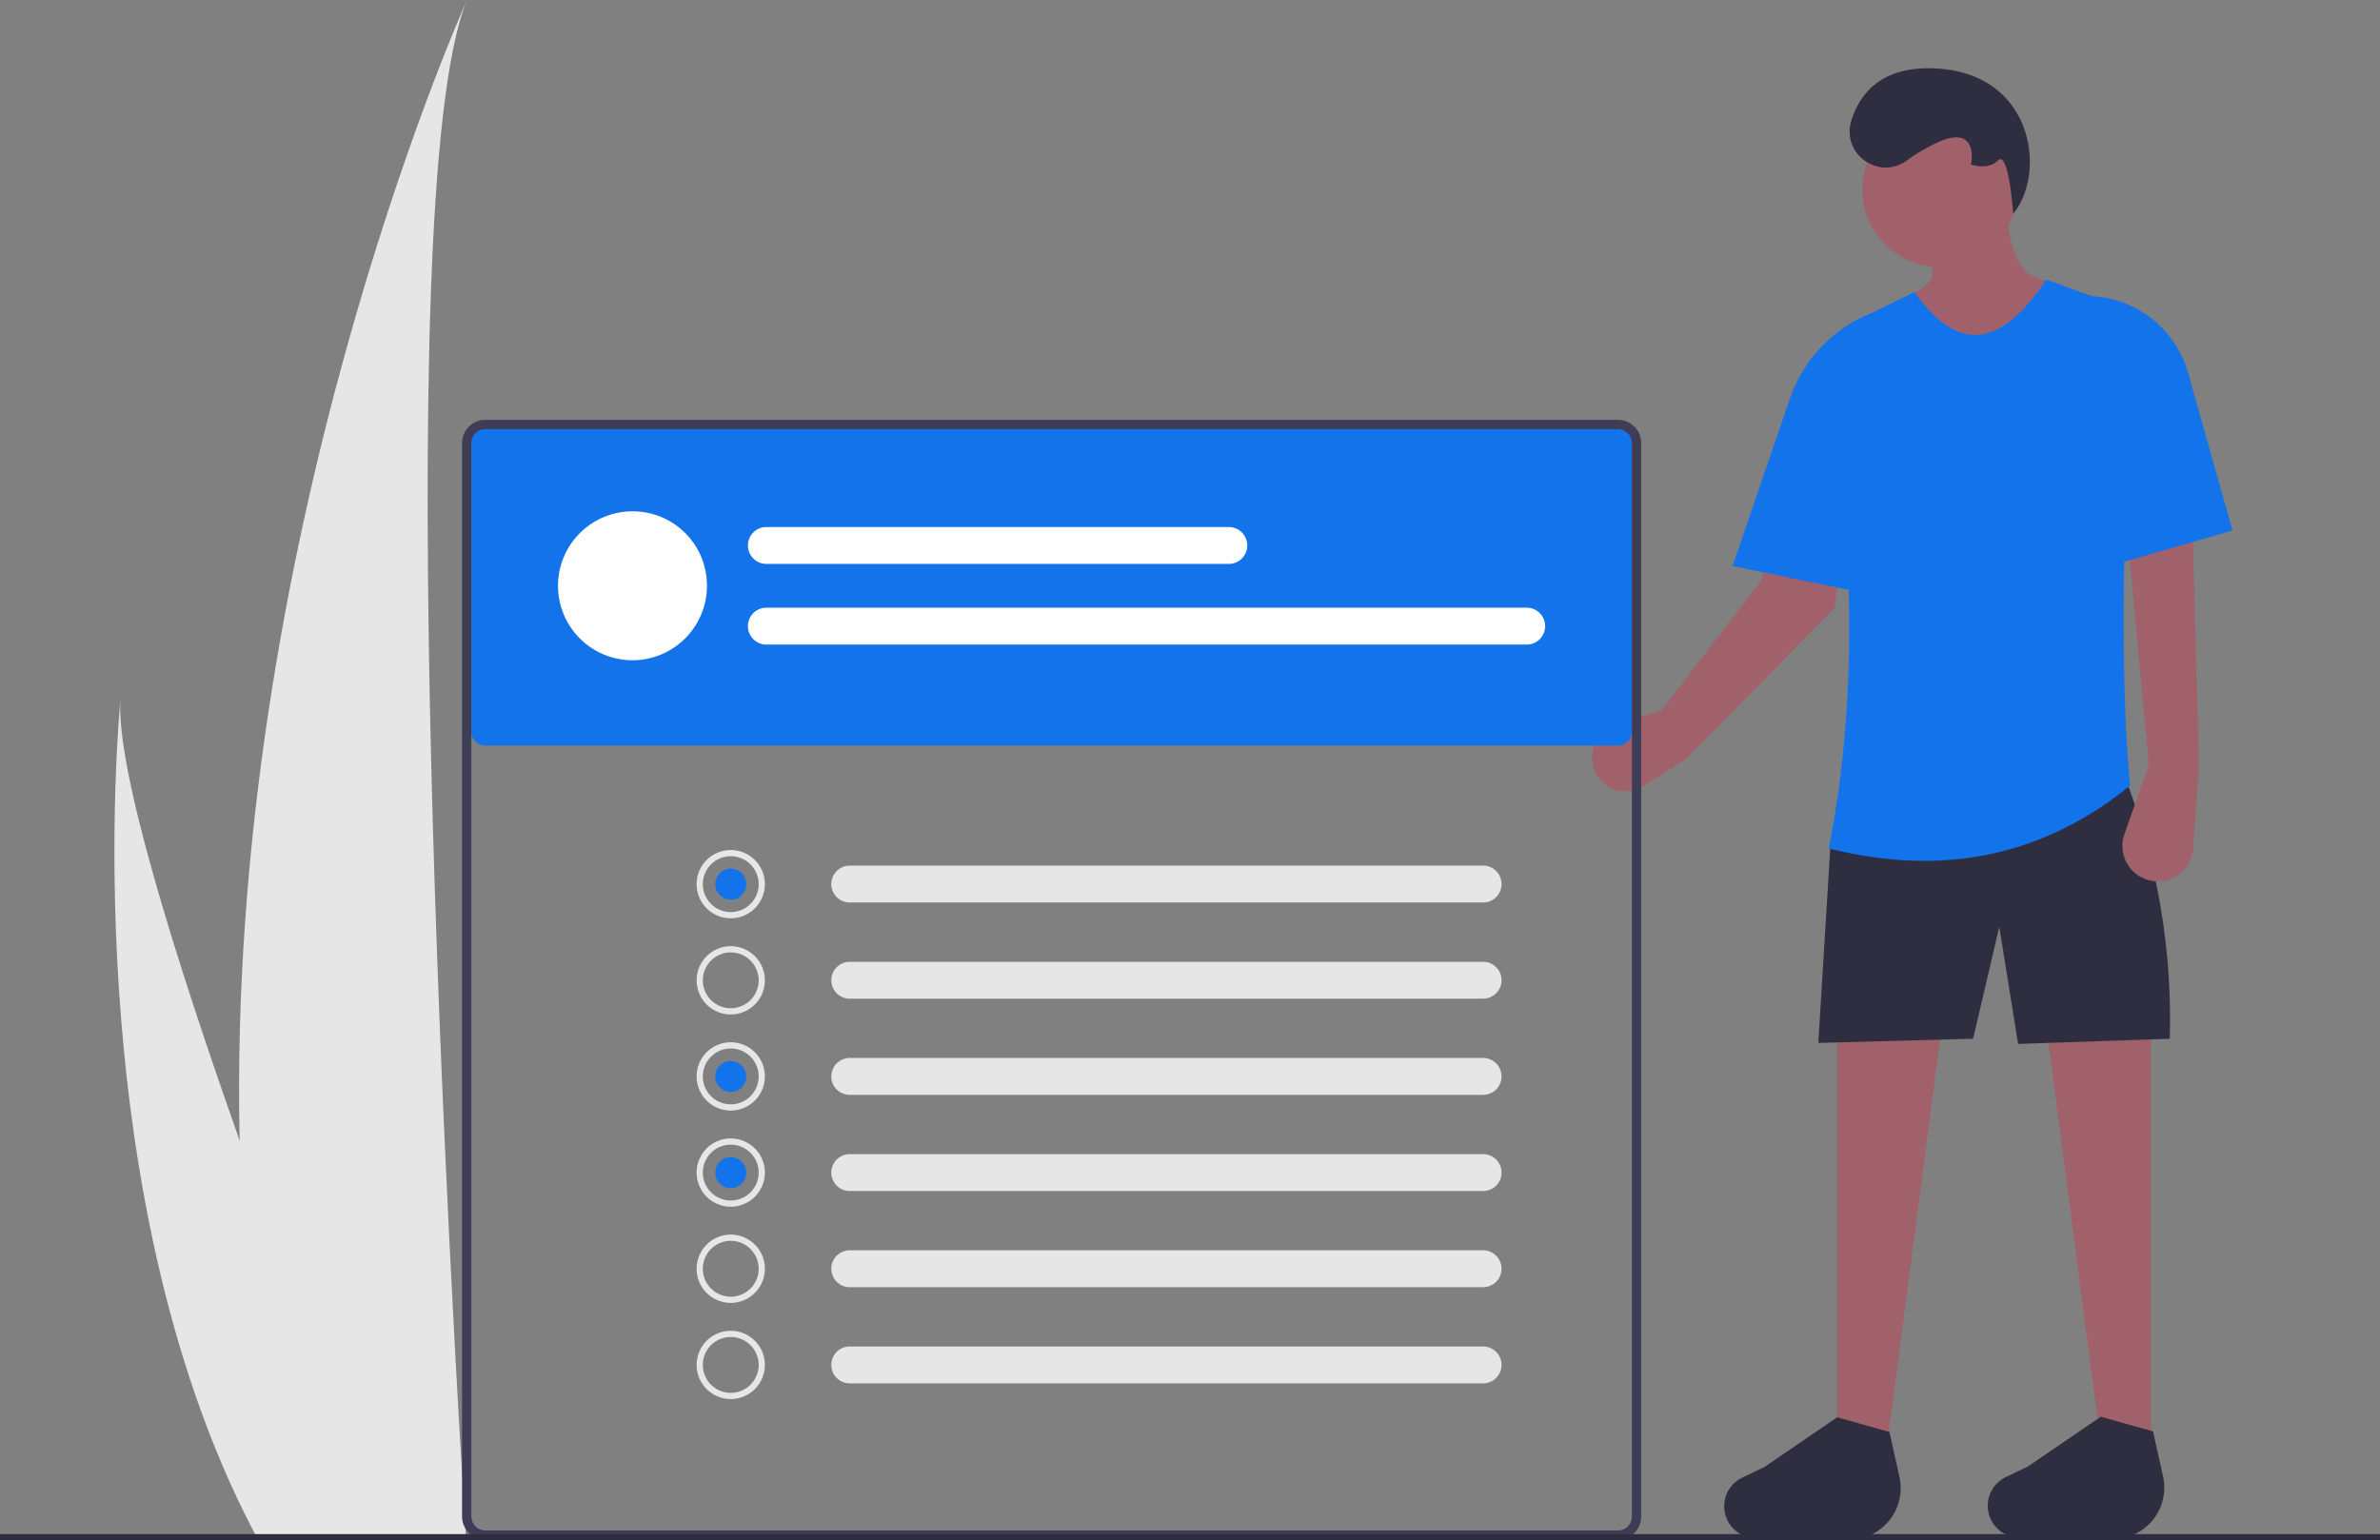 <svg data-name="Layer 1" xmlns="http://www.w3.org/2000/svg" width="767" height="496.5"><rect width="100%" height="100%" fill="#808080" stroke="none"/><path d="M77.232 367.65c.933 41.245 5.526 83.559 15.28 125.535.213.943.436 1.872.66 2.815h57.024c-.061-.845-.122-1.788-.183-2.815C146.211 432.5 124.29 63.16 150.5 0c-2.292 5.124-77.688 174.83-73.268 367.65z" fill="#e6e6e6"/><path d="M81.511 493.185c.477.943.974 1.886 1.48 2.815h42.779c-.325-.802-.7-1.745-1.136-2.815-7.067-17.709-27.985-70.65-47.402-125.535-20.867-58.98-40.01-120.199-38.398-142.355-.497 4.997-14.935 157.333 42.677 267.89z" fill="#e6e6e6"/><path d="M598.6 139.16l-3.59 27.63-2.17 16.77-1.62 12.45-47.58 48.38-13.94 8.97a10.814 10.814 0 11-9.4-19.31l15.29-5.31 32.22-41.85 1.47-8.18L588.5 114c1.96-3.28 3.28 8.68 6 6 .81.9 6.28-9.96 7-9 6.72 8.93-1.43 16.82-2.9 28.16zm8.288 336.565h-14.832V331.453l33.709-.674-18.877 144.946zm71.462 0h14.832V331.453l-33.709-.674 18.877 144.946z" fill="#a0616a"/><circle cx="625.091" cy="61.111" r="24.944" fill="#a0616a"/><path d="M667.563 96.842l-4.045 24.27-47.192 2.697V94.573c9.737-4.186 7.546-10.3 0-17.282l30.338-8.764c1.135 10.046 2.923 19.39 11.284 21.657a16.758 16.758 0 019.206 6.104z" fill="#a0616a"/><path d="M699.25 334.824l-48.878 1.685-6.068-37.753-8.427 36.068-49.888 1.348 4.045-66.069 93.71-22.247a216.616 216.616 0 0115.505 86.968zm-99.322 160.968l-31.557-.29a10.258 10.258 0 01-12.72-9.958 10.258 10.258 0 015.812-9.244l7.198-3.462 23.395-15.99 16.855 4.72 3.228 14.525a16.585 16.585 0 01-12.21 19.699zm84.946-.179l-31.558-.29a10.258 10.258 0 01-12.72-9.958 10.258 10.258 0 015.812-9.244l7.199-3.462 23.395-15.99 16.854 4.72 3.228 14.526a16.585 16.585 0 01-12.21 19.698zm-70.569-443.73c-9.062 6.293-20.923-2.421-17.672-12.964 2.69-8.723 9.472-17.242 25.761-16.91 33.034.675 37.302 33.744 26.404 46.873 0 0-1.46-20.58-4.83-17.21s-8.765 1.35-8.765 1.35 2.697-12.81-10.112-7.417a58.585 58.585 0 00-10.786 6.278z" fill="#2f2e41"/><path d="M686.44 253.25c-27.015 21.902-58.962 29.814-97.08 20.224 9.685-48.792 7.82-100.663 0-154.122a18.762 18.762 0 0110.536-16.863l17.105-8.344c15.182 21.564 29.154 16.064 42.472-4.045l18.873 6.905a13.296 13.296 0 018.727 12.545c-2.574 54.242-4.157 105.826-.633 143.7z" fill="#1273eb"/><path d="M604.19 191.9l-8.41-1.73-2.94-.61-23.56-4.85-10.93-2.25 18.49-53.96a45.809 45.809 0 0111.14-17.72 45.75 45.75 0 0113.51-9.22v.15z" fill="#1273eb"/><path d="M692.507 246.508l-7.871 22.372a11.418 11.418 0 009.894 15.174 11.418 11.418 0 0012.265-10.585l1.892-26.961-2.022-74.159-20.9 2.023z" fill="#a0616a"/><path d="M719.474 171l-44.495 12.81-.674-88.316a34.027 34.027 0 0130.863 24.744zm-563.062-33.674a4.505 4.505 0 00-4.5 4.5v94a4.505 4.505 0 004.5 4.5h365a4.505 4.505 0 004.5-4.5v-94a4.505 4.505 0 00-4.5-4.5z" fill="#1273eb"/><path d="M521.412 496.326h-365a7.508 7.508 0 01-7.5-7.5v-346a7.508 7.508 0 017.5-7.5h365a7.508 7.508 0 017.5 7.5v346a7.508 7.508 0 01-7.5 7.5zm-365-358a4.505 4.505 0 00-4.5 4.5v346a4.505 4.505 0 004.5 4.5h365a4.505 4.505 0 004.5-4.5v-346a4.505 4.505 0 00-4.5-4.5z" fill="#3f3d56"/><path data-name="Path 40" d="M273.772 279.022a5.947 5.947 0 000 11.893h204.085a5.947 5.947 0 00.196-11.893h-.196zm0 31a5.947 5.947 0 000 11.893h204.085a5.947 5.947 0 00.196-11.893h-.196zm0 31a5.947 5.947 0 000 11.893h204.085a5.947 5.947 0 00.196-11.893h-.196zm0 31a5.947 5.947 0 000 11.893h204.085a5.947 5.947 0 00.196-11.893h-.196zm0 31a5.947 5.947 0 000 11.893h204.085a5.947 5.947 0 00.196-11.893h-.196zm0 31a5.947 5.947 0 000 11.893h204.085a5.947 5.947 0 00.196-11.893h-.196z" fill="#e6e6e6"/><path d="M227.828 188.822a24 24 0 11-24-24 23.898 23.898 0 0124 24z" fill="#fff"/><path data-name="Path 40" d="M246.87 169.88a5.947 5.947 0 000 11.892h149.085a5.947 5.947 0 00.195-11.892h-.195zm0 26a5.947 5.947 0 000 11.892h245.085a5.947 5.947 0 00.195-11.892h-.195z" fill="#fff"/><path d="M235.5 296a11 11 0 1111-11 11.012 11.012 0 01-11 11zm0-20a9 9 0 109 9 9.01 9.01 0 00-9-9zm0 51a11 11 0 1111-11 11.012 11.012 0 01-11 11zm0-20a9 9 0 109 9 9.01 9.01 0 00-9-9zm0 50.969a11 11 0 1111-11 11.012 11.012 0 01-11 11zm0-20a9 9 0 109 9 9.01 9.01 0 00-9-9zm0 51a11 11 0 1111-11 11.012 11.012 0 01-11 11zm0-20a9 9 0 109 9 9.01 9.01 0 00-9-9zm0 51a11 11 0 1111-11 11.012 11.012 0 01-11 11zm0-20a9 9 0 109 9 9.01 9.01 0 00-9-9zm0 51a11 11 0 1111-11 11.012 11.012 0 01-11 11zm0-20a9 9 0 109 9 9.01 9.01 0 00-9-9z" fill="#e6e6e6"/><circle cx="235.5" cy="285" r="5" fill="#1273eb"/><circle cx="235.5" cy="347" r="5" fill="#1273eb"/><circle cx="235.5" cy="378" r="5" fill="#1273eb"/><path fill="#2f2e41" d="M0 494.5h767v2H0z"/></svg>